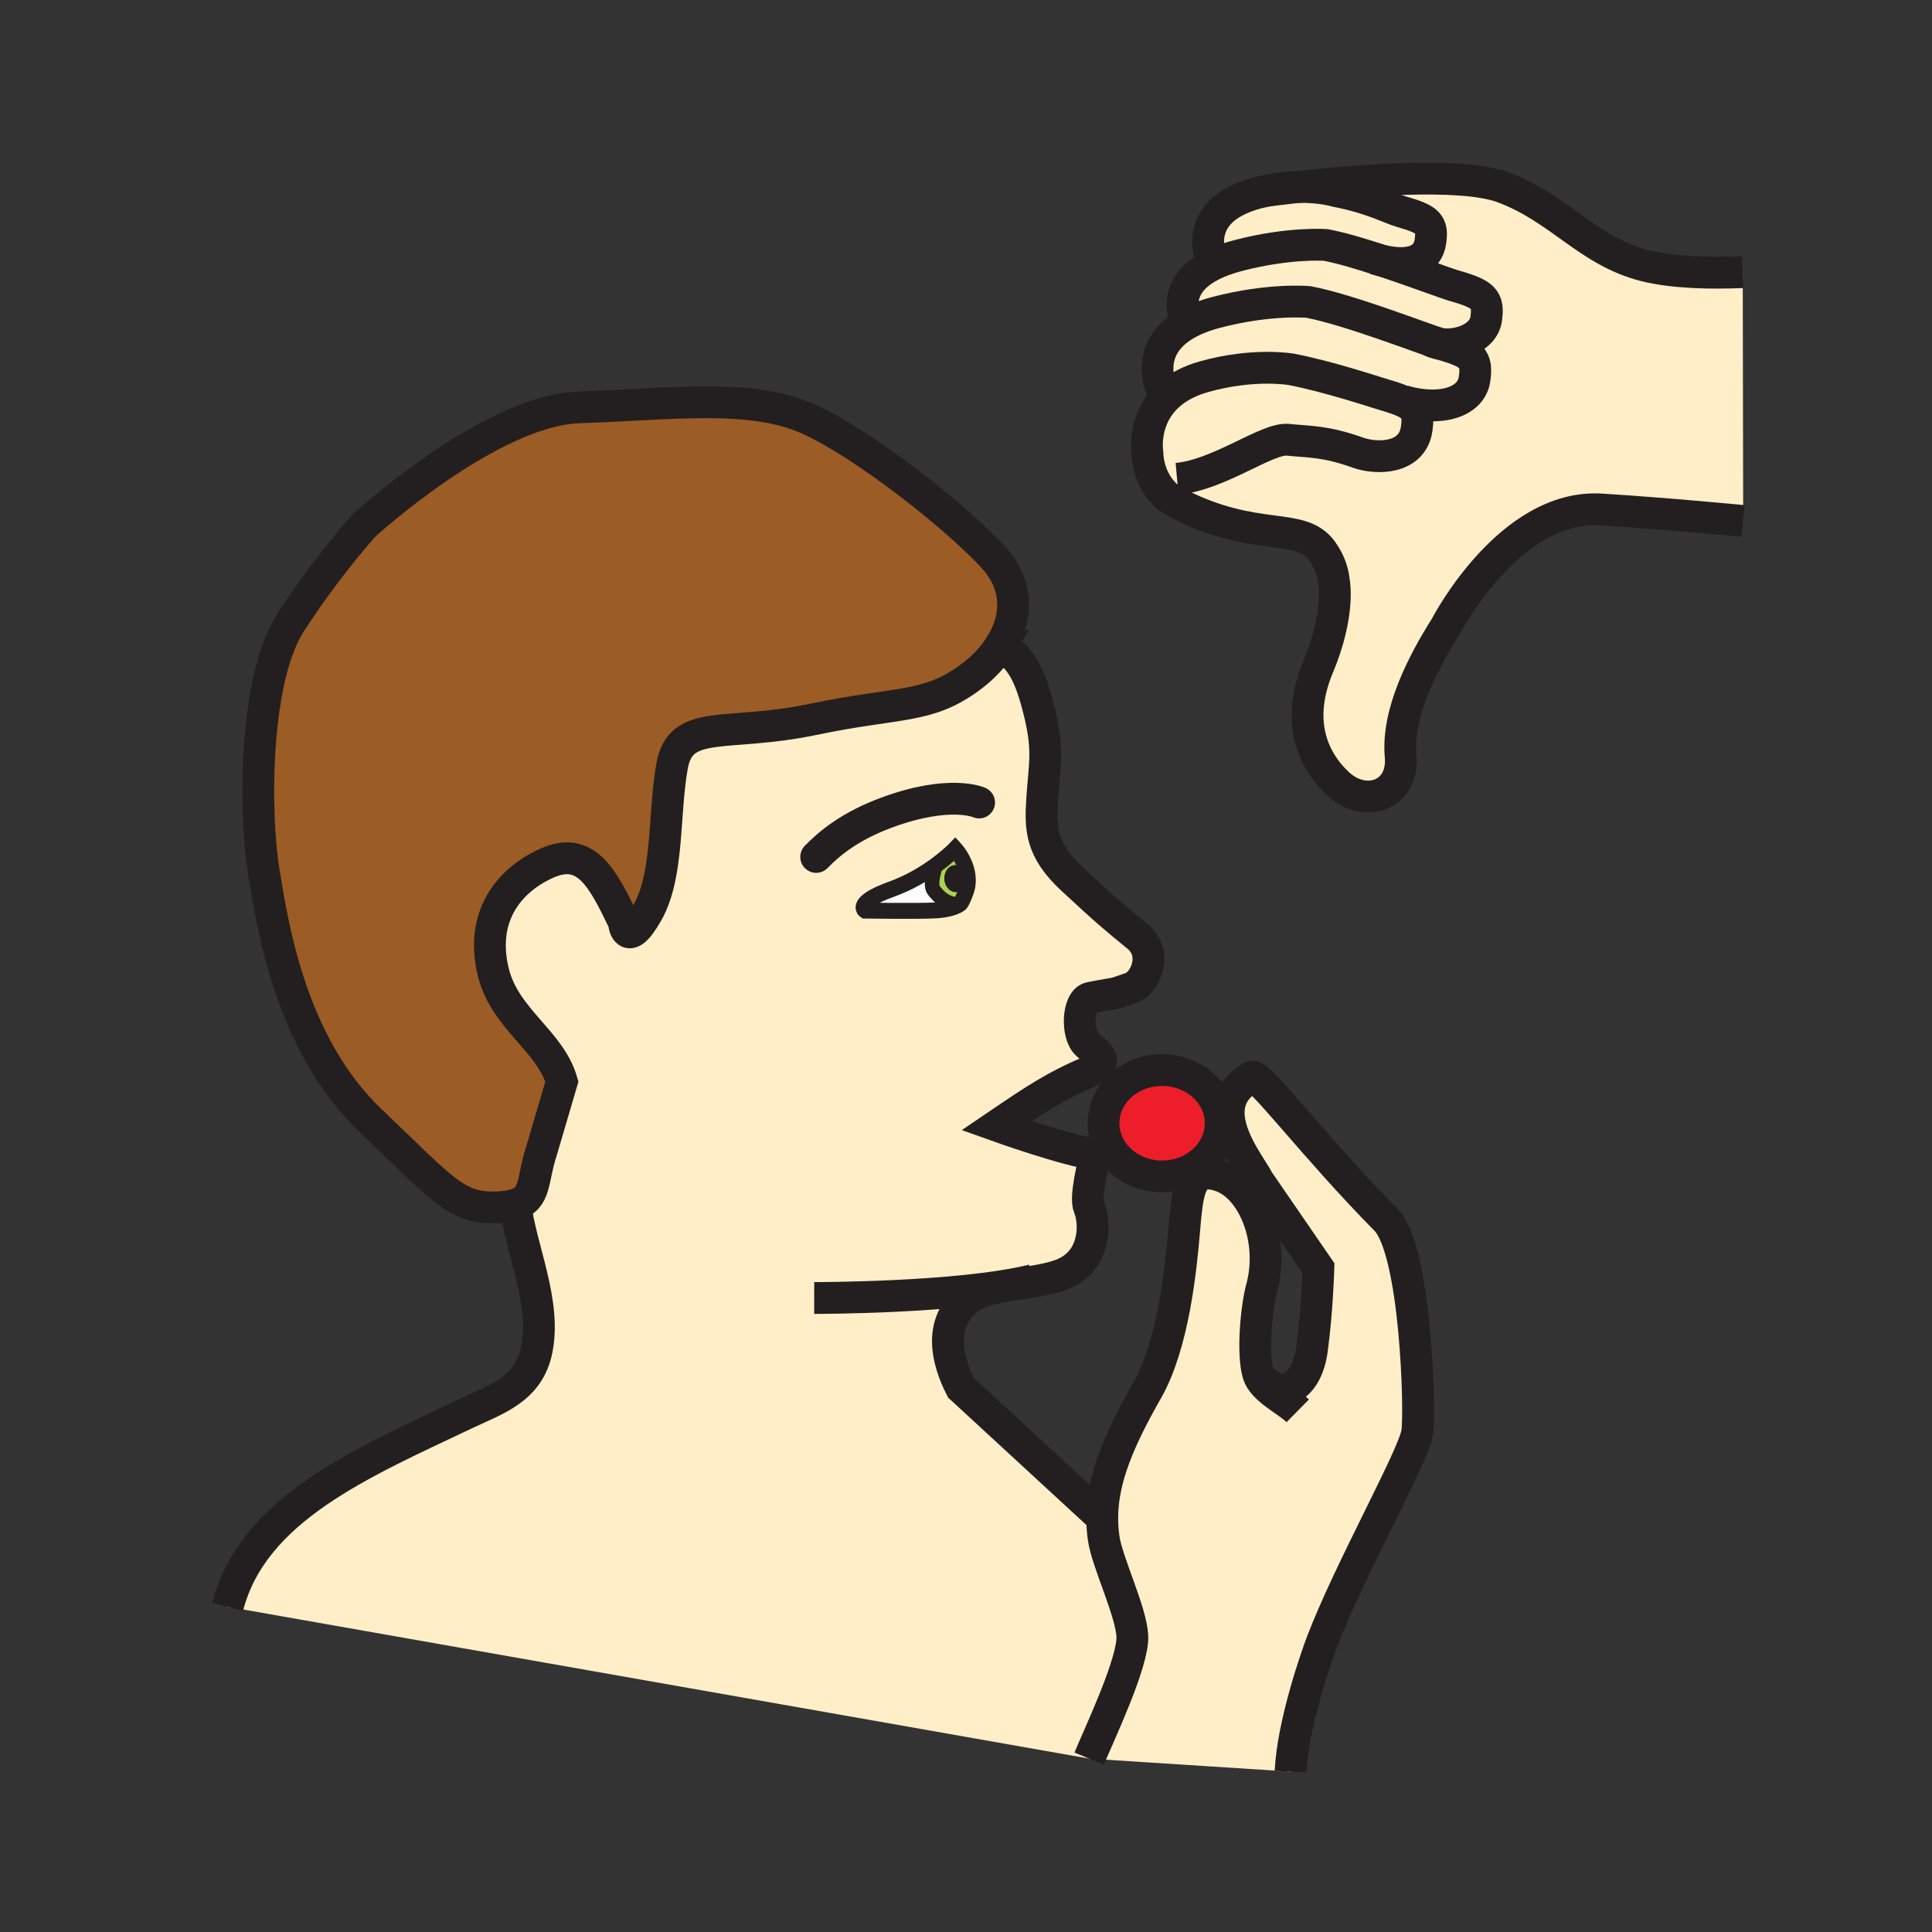 <?xml version="1.0" encoding="UTF-8" standalone="no"?>
<svg
   xmlns:dc="http://purl.org/dc/elements/1.1/"
   xmlns:cc="http://creativecommons.org/ns#"
   xmlns:rdf="http://www.w3.org/1999/02/22-rdf-syntax-ns#"
   xmlns:svg="http://www.w3.org/2000/svg"
   xmlns="http://www.w3.org/2000/svg"
   xmlns:sodipodi="http://sodipodi.sourceforge.net/DTD/sodipodi-0.dtd"
   xmlns:inkscape="http://www.inkscape.org/namespaces/inkscape"
   width="850.39"
   height="850.39"
   viewBox="0 0 850.394 850.394"
   overflow="visible"
   enable-background="new 0 0 850.394 850.394"
   id="svg2"
   version="1.1"
   inkscape:version="0.48.5 r10040"
   sodipodi:docname="good to eat 2.svg">
  <rect x="0" y="0" width="850.394" height="850.394" fill="#333333" stroke="none"/>
  <defs
     id="defs64" />
  <sodipodi:namedview
     pagecolor="#ffffff"
     bordercolor="#666666"
     borderopacity="1"
     objecttolerance="10"
     gridtolerance="10"
     guidetolerance="10"
     inkscape:pageopacity="0"
     inkscape:pageshadow="2"
     inkscape:window-width="1920"
     inkscape:window-height="1003"
     id="namedview62"
     showgrid="false"
     inkscape:zoom="0.74"
     inkscape:cx="425.19501"
     inkscape:cy="483.01199"
     inkscape:window-x="-9"
     inkscape:window-y="-9"
     inkscape:window-maximized="1"
     inkscape:current-layer="g10" />
  <path
     d="m420.88 392.63c2.74-.14 4.81-2.9 4.64-6.16-.17-3.24-2.5-5.78-5.23-5.64-2.71.13-4.77 2.89-4.61 6.14.16 3.26 2.5 5.79 5.2 5.66m-.45-18.95c0 0 8.32 9.07 4.65 18.97-1.95 5.28-2.69 5.32-2.69 5.32s-.34.28-1.1.66l-.37-.59c-5.19-.47-7.94-3.67-9.9-6.15-1.97-2.47.5-9.94.87-11 0-.001 0-.001 0-.001 5.41-3.95 8.54-7.2 8.54-7.2"
     fill="#abd150"
     id="path4" />
  <path
     d="m411.02 391.89c1.96 2.48 4.71 5.68 9.9 6.15l.37.59c-1.47.73-4.52 1.84-9.83 2.11-8.11.41-30.67.07-30.67.07s-4.97-3.44 11.72-9.46c7.88-2.84 14.55-6.93 19.38-10.46-.37 1.06-2.84 8.53-.87 11"
     fill="#fff"
     id="path6" />
  <path
     d="m537.3 494.41c0 9.29-5.97 17.32-14.609 21.1-3.381 1.48-7.171 2.311-11.181 2.311-14.24 0-25.779-10.48-25.779-23.41 0-12.92 11.539-23.41 25.779-23.41 13.351 0 24.34 9.22 25.66 21.02.08.779.13 1.579.13 2.389"
     fill="#ed1e29"
     id="path8" />
  <g
     id="g10"
     fill="#ffeec8">
    <path
       d="m553.82 604.75c8.83 12.77 21.239 6.91 23.62-10.55 2.38-17.53 2.869-36.07 2.869-36.07l-26.47-38.51c-2.22-4.62-11.72-16.36-12.899-27.61-.7-6.77 1.59-13.35 10.29-18.1 2.869-1.57 27.92 31.72 58.77 62.939 13.36 13.49 15.17 85.04 13.8 93.7-1.76 10.74-29.47 59.72-41.899 92.13-2.37 6.221-12.83 35.87-13.841 57.11l-88.66-5.71c4.64-11.16 19.569-42.521 19.01-53.98-.521-10.75-10.98-32.29-12.57-42.729-.51-3.39-.729-6.74-.67-10.1.28-16.81 7.46-33.689 19.76-55.27 11.511-20.2 14.811-53.19 16.261-70 1.04-12.2 1.76-21.38 6.569-24.4 2.21-1.369 5.271-1.46 9.62.04 14.1 4.9 23.78 27.91 17.97 49.35-2.341 8.62-4.201 28.76-1.531 37.76"
       id="path20" />
    <path
       d="m411.89 380.88c0 0 0 0 0 .001-4.83 3.53-11.5 7.62-19.38 10.46-16.69 6.02-11.72 9.46-11.72 9.46s22.56.34 30.67-.07c5.31-.27 8.36-1.38 9.83-2.11.76-.38 1.1-.66 1.1-.66s.74-.04 2.69-5.32c3.67-9.9-4.65-18.97-4.65-18.97s-3.13 3.25-8.54 7.2m73.28 286.39c-.06 3.36.16 6.711.67 10.1 1.59 10.439 12.05 31.979 12.57 42.729.56 11.46-14.37 42.82-19.01 53.98l-379.2-66.84c11.14-43.17 59.23-63.37 105.18-85.17 13.01-6.17 27.31-10.561 30.85-27.86 4.3-20.92-6.97-44.43-9.4-63.95 9.3-2.87 7.23-10.729 11.67-24.19l8.82-29.99c-5.15-17.96-24.91-27.36-30.1-47.85-6.09-24.08 6.11-40.53 23.56-48.33 17.45-7.78 24.7 7.07 33.82 25.92 0 0 .85 12.66 10.34-4.07 9.5-16.73 7.07-43.21 10.87-64.52 3.8-21.34 23.74-12.59 62-20.57 38.27-7.98 50.5-4.63 69.3-18.58 5.479-4.07 9.96-8.78 13.17-13.83l1.29.23c7.18 5.51 11.63 10.44 16.35 30.69 3.62 15.63 1.8 21.69.83 36.39-.93 13.55-.47 22.64 13.13 35.33 16.04 14.94 19.73 17.82 28.851 25.31 9.13 7.48 3.449 20.42-2.78 22.63-9.58 3.39-4.34 1.71-18.01 4.36-5.66 1.1-6.23 16.1-1.48 20.399 4.72 4.26 10.93 7.851.8 12.2-14.67 6.3-22.81 11.6-40.59 23.69 0 0 31.22 11.189 43.49 12.56-.69 3.91-4.79 18.82-2.75 23.5 2.689 6.2 3.29 22.9-11.15 29.09-11.76 5.061-33.52 4.04-42.23 11.19-13.2 10.83-9.23 26.92-3.04 39.04l61.19 56.4.989.012"
       id="path22" />
  </g>
  <path
     d="m226.83 530.26c-2 .61-4.52 1-7.74 1.16-18.24.88-24.13-7.89-55.78-37.96-35.43-33.67-43.31-85.96-47.29-110.26-3.97-24.3-4.51-83.84 11.91-109.2 16.43-25.37 32.42-42.83 32.42-42.83s55.32-50.59 94.62-51.87c39.29-1.29 75.41-6.36 100.76 5.08s66.23 44.06 81.72 61.16c10.97 12.11 10.64 26.43 2.83 38.71-3.21 5.05-7.69 9.76-13.17 13.83-18.8 13.95-31.03 10.6-69.3 18.58-38.26 7.98-58.2-.77-62 20.57-3.8 21.31-1.37 47.79-10.87 64.52-9.49 16.73-10.34 4.07-10.34 4.07-9.12-18.85-16.37-33.7-33.82-25.92-17.45 7.8-29.65 24.25-23.56 48.33 5.19 20.489 24.95 29.89 30.1 47.85l-8.82 29.99c-4.44 13.459-2.37 21.319-11.67 24.19"
     fill="#9c5c25"
     id="path24" />
  <path
     d="m420.29 380.83c2.73-.14 5.06 2.4 5.23 5.64.17 3.26-1.9 6.02-4.64 6.16-2.7.13-5.04-2.4-5.2-5.66-.16-3.25 1.9-6.01 4.61-6.14"
     fill="#231f20"
     id="path26" />
  <g
     fill="none"
     stroke="#231f20"
     id="g28">
    <path
       d="m411.89 380.89c-4.83 3.53-11.5 7.62-19.38 10.46-16.69 6.02-11.72 9.46-11.72 9.46s22.56.34 30.67-.07c5.31-.27 8.36-1.38 9.83-2.11.76-.38 1.1-.66 1.1-.66s.74-.04 2.69-5.32c3.67-9.9-4.65-18.97-4.65-18.97s-3.13 3.25-8.54 7.2"
       stroke-width="7"
       id="path30" />
    <path
       d="m430.97 353.23c0 0-12.71-5.86-40.59 4.4-16.22 5.98-25.26 13.54-31.13 19.56"
       stroke-linejoin="round"
       stroke-linecap="round"
       stroke-width="14"
       id="path32" />
    <path
       d="m411.93 380.76c0 0-.001.04-.04.12 0 0 0 0 0 .001-.37 1.06-2.84 8.53-.87 11 1.96 2.48 4.71 5.68 9.9 6.15"
       stroke-width="6.407"
       id="path34" />
    <g
       stroke-width="14"
       id="g36">
      <path
         d="m440.28 284.25c-3.21 5.05-7.69 9.76-13.17 13.83-18.8 13.95-31.03 10.6-69.3 18.58-38.26 7.98-58.2-.77-62 20.57-3.8 21.31-1.37 47.79-10.87 64.52-9.49 16.73-10.34 4.07-10.34 4.07-9.12-18.85-16.37-33.7-33.82-25.92-17.45 7.8-29.65 24.25-23.56 48.33 5.19 20.489 24.95 29.89 30.1 47.85l-8.82 29.99c-4.44 13.46-2.37 21.319-11.67 24.19-2 .61-4.52 1-7.74 1.16-18.24.88-24.13-7.89-55.78-37.96-35.43-33.67-43.31-85.96-47.29-110.26-3.97-24.3-4.51-83.84 11.91-109.2 16.43-25.37 32.42-42.83 32.42-42.83s55.32-50.59 94.62-51.87c39.29-1.29 75.41-6.36 100.76 5.08s66.23 44.06 81.72 61.16c10.97 12.11 10.64 26.43 2.83 38.71z"
         id="path38" />
      <path
         d="m226.4 525c.06 1.72.2 3.47.43 5.26 2.43 19.521 13.7 43.03 9.4 63.95-3.54 17.3-17.84 21.69-30.85 27.86-45.95 21.8-94.04 42-105.18 85.17"
         id="path40" />
      <path
         d="m484.18 667.26l-61.19-56.4c-6.19-12.12-10.16-28.21 3.04-39.04 8.71-7.15 30.47-6.13 42.23-11.19 14.44-6.189 13.84-22.89 11.15-29.09-2.04-4.68 2.06-19.59 2.75-23.5-12.271-1.37-43.49-12.56-43.49-12.56 17.78-12.09 25.92-17.391 40.59-23.69 10.13-4.35 3.92-7.94-.8-12.2-4.75-4.3-4.18-19.3 1.48-20.399 13.67-2.65 8.43-.971 18.01-4.36 6.229-2.21 11.91-15.15 2.78-22.63-9.12-7.49-12.811-10.37-28.851-25.31-13.6-12.69-14.06-21.78-13.13-35.33.97-14.7 2.79-20.76-.83-36.39-4.72-20.25-9.17-25.18-16.35-30.69"
         id="path42" />
      <path
         d="m358.38 571.33c0 0 64.25.09 96.23-7.88"
         id="path44" />
      <path
         d="m479.4 774.08c4.64-11.16 19.569-42.521 19.01-53.98-.521-10.75-10.98-32.29-12.57-42.729-.51-3.39-.729-6.74-.67-10.1.28-16.81 7.46-33.689 19.76-55.27 11.511-20.2 14.811-53.19 16.261-70 1.04-12.2 1.76-21.38 6.569-24.4 2.21-1.369 5.271-1.46 9.62.04 14.1 4.9 23.78 27.91 17.97 49.35-2.34 8.62-4.199 28.76-1.529 37.76 2.04 6.85 12.739 11.66 17.39 16.24"
         id="path46" />
      <path
         d="m553.82 604.75c8.83 12.77 21.239 6.91 23.62-10.55 2.38-17.53 2.869-36.07 2.869-36.07l-26.47-38.51c-2.22-4.62-11.72-16.36-12.899-27.61-.7-6.77 1.59-13.35 10.29-18.1 2.869-1.57 27.92 31.72 58.77 62.939 13.36 13.49 15.17 85.04 13.8 93.7-1.76 10.74-29.47 59.72-41.899 92.13-2.37 6.221-12.83 35.87-13.841 57.11"
         id="path48" />
      <path
         d="m537.17 492.02c.08.78.13 1.58.13 2.391 0 9.29-5.97 17.32-14.609 21.1-3.381 1.48-7.171 2.311-11.181 2.311-14.24 0-25.779-10.48-25.779-23.41 0-12.92 11.539-23.41 25.779-23.41 13.35-.002 24.34 9.218 25.66 21.02z"
         id="path50" />
    </g>
  </g>
  <g
     id="g3063"
     transform="matrix(-1,0,0,-1,1260.657,423.212)"
     style="fill:#ffeec8">
    <path
       id="path3065"
       d="m 703.45,339.19 c -0.431,0.05 -5.76,0.79 -13.88,1.69 -10.41,0.29 -16.87,-1.78 -16.87,-1.78 -15.73,-2.99 -23.66,-7.57 -29.09,-9.12 -11.74,-3.36 -13.681,-5.33 -12.57,-13.09 1.16,-8.27 8.94,-11.35 21.58,-8.34 8.82,2.9 17.76,5.57 24.47,6.84 0,0 16.15,1.24 38.76,-4.71 4.23,-1.12 7.771,-2.41 10.7,-3.83 l 0.24,0.51 c 0,0 11.55,22.74 -19.71,30.97 -1.23,0.32 -2.44,0.61 -3.63,0.86"
       inkscape:connector-curvature="0" />
    <path
       id="path3067"
       d="m 652.62,308.55 c -14.3,-4.7 -28.311,-10.03 -32.06,-11.1 -13.13,-3.74 -15.29,-5.95 -14.06,-14.63 1.19,-8.42 12.6,-12.32 20.58,-10.88 7.95,2.5 39.939,14.98 57.67,18.36 0,0 17.03,1.6 40.66,-4.61 5.189,-1.37 9.37,-3.05 12.74,-4.93 1.619,3.27 7.05,17.1 -11.601,26.09 -2.93,1.42 -6.47,2.71 -10.7,3.83 -22.609,5.95 -38.76,4.71 -38.76,4.71 -6.708,-1.27 -15.648,-3.94 -24.468,-6.84"
       inkscape:connector-curvature="0" />
    <path
       id="path3069"
       d="m 738.15,280.76 c -3.37,1.88 -7.551,3.56 -12.74,4.93 -23.63,6.21 -40.66,4.61 -40.66,4.61 -17.73,-3.38 -49.72,-15.86 -57.67,-18.36 -0.29,-0.1 -0.55,-0.18 -0.78,-0.24 -13.729,-3.92 -15.979,-6.22 -14.689,-15.3 1.46,-10.4 15.22,-14.36 31.27,-9.72 l 0.07,-0.15 c 2.01,0.91 4.6,1.78 7.89,2.75 5.94,1.76 24.19,7.94 41.36,11.35 0,0 16.649,2.96 38.58,-3.26 5.96,-1.69 10.52,-4.09 14.01,-6.84 l 4.12,0.23 c -10e-5,0 9.589,18.63 -10.761,30"
       inkscape:connector-curvature="0" />
    <path
       id="path3071"
       d="m 672.7,339.1 c 0,0 6.46,2.07 16.87,1.78 -23.78,2.67 -71.51,6.84 -90.19,-10e-4 -25.35,-9.3 -37.59,-28.3 -62.93,-34.63 -12.67,-3.17 -29.36,-3.38 -42.88,-2.81 l -0.2,-109.54 c 0,0 32.6,3.2 62.51,5.07 40.54,2.53 68.42,-51.52 68.42,-51.52 10.13,-16.06 21.54,-38.02 19.851,-57.03 -1.54,-17.29 15.63,-23.23 27.449,-12.25 11.83,10.99 18.591,28.3 8.87,51.53 -9.72,23.23 -7.01,37.16 -7.01,37.16 0.43,4.68 2.02,9.42 5.32,13.94 9.489,12.99 28.859,3.24 63.22,20.7 l 4.66,2.91 c 9.13,7.79 8.93,19.36 8.93,19.36 0,0 2.8,16.04 -10.8,26.77 -3.49,2.75 -8.05,5.15 -14.01,6.84 -21.931,6.22 -38.58,3.26 -38.58,3.26 -17.17,-3.41 -35.42,-9.59 -41.36,-11.35 -3.29,-0.97 -5.88,-1.84 -7.89,-2.75 l -0.07,0.15 c -16.05,-4.64 -29.81,-0.68 -31.27,9.72 -1.29,9.08 0.96,11.38 14.689,15.3 0.23,0.06 0.49,0.14 0.78,0.24 -7.98,-1.44 -19.39,2.46 -20.58,10.88 -1.23,8.68 0.93,10.89 14.06,14.63 3.75,1.07 17.761,6.4 32.06,11.1 -12.64,-3.01 -20.42,0.07 -21.58,8.34 -1.11,7.76 0.83,9.73 12.57,13.09 5.43,1.55 13.36,6.13 29.09,9.12"
       inkscape:connector-curvature="0" />
  </g>
  <g
     id="g3081"
     transform="matrix(-1,0,0,-1,1260.657,423.212)"
     style="fill:none;stroke:#231f20">
    <g
       id="g3089"
       style="stroke-width:14">
      <path
         id="path3105"
         d="m 737.77,280.05 c 0,0 0.15,0.25 0.381,0.71 1.619,3.27 7.05,17.1 -11.601,26.09 -2.93,1.42 -6.47,2.71 -10.7,3.83 -22.609,5.95 -38.76,4.71 -38.76,4.71 -6.71,-1.27 -15.649,-3.94 -24.47,-6.84 -14.3,-4.7 -28.311,-10.03 -32.06,-11.1 -13.13,-3.74 -15.29,-5.95 -14.06,-14.63 1.19,-8.42 12.6,-12.32 20.58,-10.88 1.45,0.25 2.79,0.69 3.939,1.31"
         inkscape:connector-curvature="0" />
      <path
         id="path3107"
         d="m 742.56,212.47 c -18.59,1.69 -39.68,18.11 -48.779,17.17 -9.71,-0.99 -16.261,-0.5 -30.82,-5.66 -8.46,-3 -24.08,-2.84 -25.89,10.63 -0.87,6.44 0.08,9.32 5.88,11.92 2.01,0.91 4.6,1.78 7.89,2.75 5.94,1.76 24.19,7.94 41.36,11.35 0,0 16.649,2.96 38.58,-3.26 5.96,-1.69 10.52,-4.09 14.01,-6.84 13.6,-10.73 10.8,-26.77 10.8,-26.77 0,0 0.2,-11.57 -8.93,-19.36 l -4.66,-2.91 c -34.36,-17.46 -53.73,-7.71 -63.22,-20.7 -3.3,-4.52 -4.891,-9.26 -5.32,-13.94 0,0 -2.71,-13.93 7.01,-37.16 9.721,-23.23 2.96,-40.54 -8.87,-51.53 -11.819,-10.98 -28.989,-5.04 -27.449,12.25 1.689,19.01 -9.721,40.97 -19.851,57.03 0,0 -27.88,54.05 -68.42,51.52 -29.91,-1.87 -62.51,-5.07 -62.51,-5.07"
         inkscape:connector-curvature="0" />
      <path
         id="path3109"
         d="m 748.91,250.76 c 0,0 9.59,18.63 -10.76,30 -3.37,1.88 -7.551,3.56 -12.74,4.93 -23.63,6.21 -40.66,4.61 -40.66,4.61 -17.73,-3.38 -49.72,-15.86 -57.67,-18.36 -0.29,-0.1 -0.55,-0.18 -0.78,-0.24 -13.729,-3.92 -15.979,-6.22 -14.689,-15.3 1.46,-10.4 15.22,-14.36 31.27,-9.72"
         inkscape:connector-curvature="0" />
      <path
         id="path3111"
         d="m 726.79,307.36 c 0,0 11.55,22.74 -19.71,30.97 -1.23,0.32 -2.44,0.61 -3.63,0.86 -5.13,1.11 -9.811,1.58 -13.88,1.69 -10.41,0.29 -16.87,-1.78 -16.87,-1.78 -15.73,-2.99 -23.66,-7.57 -29.09,-9.12 -11.74,-3.36 -13.681,-5.33 -12.57,-13.09 1.16,-8.27 8.94,-11.35 21.58,-8.34 0.95,0.23 1.92,0.49 2.93,0.78"
         inkscape:connector-curvature="0" />
      <path
         id="path3113"
         d="m 703.48,339.18 c 0,0 -0.011,0 -0.03,10e-4 -0.431,0.05 -5.76,0.79 -13.88,1.69 -23.78,2.67 -71.51,6.84 -90.19,-10e-4 -25.35,-9.3 -37.59,-28.3 -62.93,-34.63 -12.67,-3.17 -29.36,-3.38 -42.88,-2.81"
         inkscape:connector-curvature="0" />
    </g>
  </g>
</svg>
